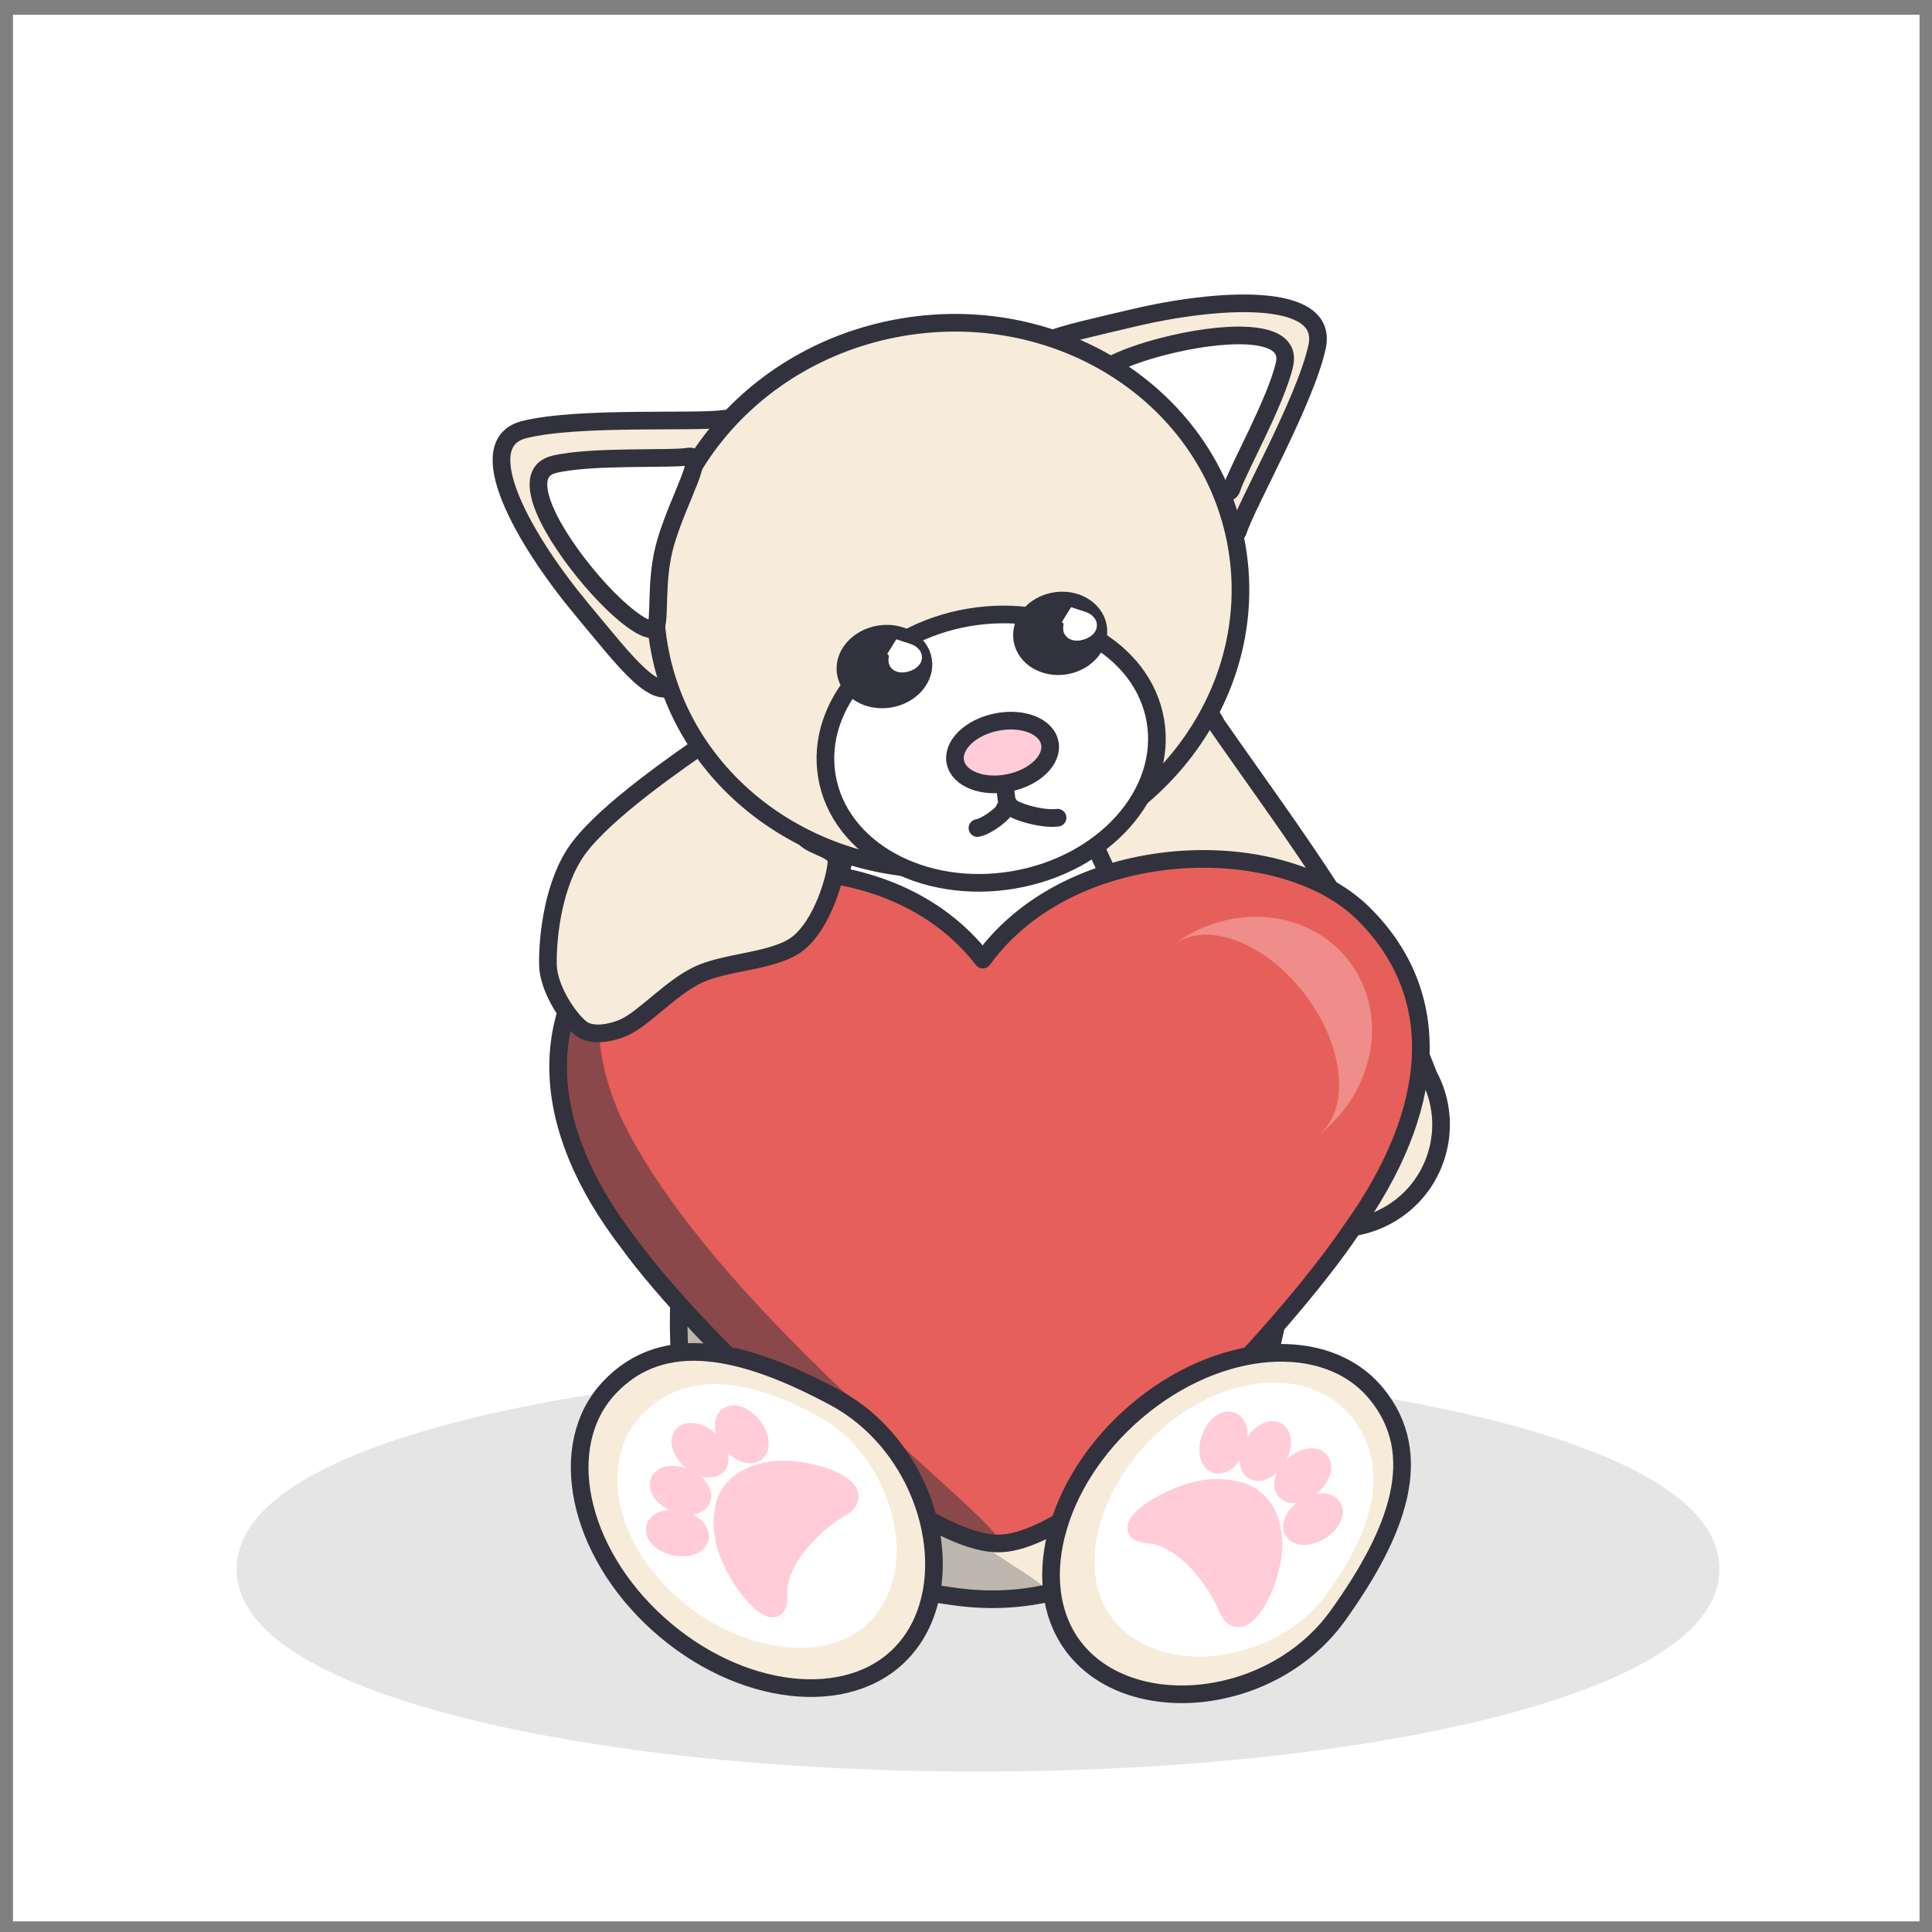 <?xml version="1.0" encoding="UTF-8" standalone="no"?>
<svg version="1.1" xmlns="http://www.w3.org/2000/svg" xmlns:xlink="http://www.w3.org/1999/xlink" xmlns:i="http://ns.adobe.com/AdobeIllustrator/10.0/" width="364.8" height="364.8">
	<rect width="100%" height="100%" fill="#808080" stroke="none"/>
	<g id="dp_dp001" transform="matrix(1,0,0,1,-7673.96,-2504.36)">
		<path id="dp_path002" fill="white" fill-rule="evenodd" d="M 7676.41,2507.15 L 8036.41,2507.15 L 8036.41,2867.15 L 7676.41,2867.15 Z "/>
		<path id="dp_path003" fill="#e5e5e5" fill-rule="evenodd" stroke="#e5e5e5" stroke-width="8" d="M 7858.63,2766.37 C 7933.74,2766.37 7994.63,2781.71 7994.63,2800.62 C 7994.63,2819.54 7933.74,2834.87 7858.63,2834.87 C 7783.52,2834.87 7722.63,2819.54 7722.63,2800.62 C 7722.63,2781.71 7783.52,2766.37 7858.63,2766.37 Z "/>
		<path id="dp_path004" fill="#f7ebda" fill-rule="evenodd" stroke="#31323d" stroke-width="3.333" d="M 7822.86,2663.52 C 7784.55,2773.54 7801.71,2798.66 7854.41,2805.85 S 7941.24,2737.69 7894.79,2670.27 C 7867.31,2669.08 7850.25,2664.71 7822.86,2663.52 Z "/>
		<path id="dp_path005" fill="#31323d" fill-rule="evenodd" fill-opacity="0.282" d="M 7824.36,2709.5 C 7785.41,2753.79 7803.21,2802.38 7847.49,2805.06 S 7866.17,2805.89 7842.66,2782.24 C 7814.73,2781.76 7852.2,2709.97 7824.36,2709.5 Z "/>
		<path id="dp_path006" fill="white" fill-rule="evenodd" stroke="#31323d" stroke-width="3.333" d="M 7834.13,2664.18 C 7805.45,2755.96 7838.84,2780.55 7860.69,2782.67 S 7932.79,2753.61 7897.54,2658.01 C 7874.57,2656.45 7857.03,2665.73 7834.13,2664.18 Z "/>
		<path id="dp_path007" fill="#f7ebda" fill-rule="evenodd" stroke="#31323d" stroke-width="3.333" d="M 7876.89,2655.7 C 7871.74,2646.18 7871.51,2637.95 7881.02,2632.79 C 7890.54,2627.64 7898.57,2631.71 7903.73,2641.23 C 7918.02,2661.78 7934.46,2683.08 7943.69,2707.38 C 7948.85,2716.9 7945.31,2728.8 7935.79,2733.95 C 7926.27,2739.1 7914.38,2735.56 7909.22,2726.05 Z "/>
		<path id="dp_path008" fill="#e75f5a" fill-rule="evenodd" stroke="#31323d" stroke-width="3.333" stroke-linejoin="round" stroke-linecap="round" d="M 7859.54,2685.55 C 7876.21,2662.46 7915.79,2661.47 7931.35,2676.82 S 7945.56,2713.83 7928.89,2736.92 C 7917.24,2754.22 7879.99,2795.01 7862.98,2795.79 S 7804.88,2756.07 7792.7,2739.15 C 7775.31,2716.62 7775.41,2695.4 7790.07,2680.39 S 7842.16,2663.01 7859.54,2685.55 Z "/>
		<path id="dp_path009" fill="#31323d" fill-rule="evenodd" fill-opacity="0.502" d="M 7862.98,2795.79 C 7863.89,2800.9 7804.24,2761.22 7792.7,2739.15 C 7768.59,2706.93 7786.57,2684.17 7790.07,2680.39 S 7779.49,2693.89 7792.9,2718.72 C 7811.94,2753.99 7862.07,2790.69 7862.98,2795.79 Z "/>
		<path id="dp_path010" fill="#f7ebda" fill-rule="evenodd" stroke="#31323d" stroke-width="3.333" d="M 7808.74,2643.49 C 7813.19,2648.56 7822.1,2658.69 7825.97,2662.62 C 7827.68,2664.37 7832.06,2664.73 7831.91,2667.11 C 7831.71,2670.41 7829.13,2678.85 7824.75,2682.41 C 7820.38,2685.97 7811.14,2685.82 7805.66,2688.47 C 7800.52,2690.96 7795.56,2696.64 7791.89,2698.31 C 7789.39,2699.45 7785.64,2700.16 7783.6,2698.5 C 7781.19,2696.53 7777.49,2690.96 7777.42,2686.5 C 7777.33,2680.87 7778.53,2670.96 7783.07,2664.71 C 7788.29,2657.55 7801.92,2648.18 7808.74,2643.49 Z "/>
		<path id="dp_path011" fill="#f7ebda" fill-rule="evenodd" stroke="#31323d" stroke-width="3.333" stroke-linejoin="round" stroke-linecap="round" d="M 7922.65,2569.85 C 7920.38,2580.23 7909.24,2599.68 7907.72,2604.65 S 7869.64,2579.65 7867.18,2574.47 S 7874.63,2567.58 7887.56,2564.48 C 7903.72,2560.61 7924.97,2559.26 7922.65,2569.85 Z "/>
		<path id="dp_path012" fill="white" fill-rule="evenodd" stroke="#31323d" stroke-width="3.333" stroke-linejoin="round" stroke-linecap="round" d="M 7916.51,2573.11 C 7914.96,2580.07 7907.6,2593.16 7906.57,2596.5 S 7900.57,2591.67 7894.11,2585.63 C 7888.51,2580.4 7881.12,2578.15 7880.39,2576.55 S 7885.29,2571.89 7893.71,2569.74 C 7904.25,2567.04 7918.08,2566.01 7916.51,2573.11 Z "/>
		<path id="dp_path013" fill="#f7ebda" fill-rule="evenodd" stroke="#31323d" stroke-width="3.333" stroke-linejoin="round" stroke-linecap="round" d="M 7772.97,2585.47 C 7783.29,2582.91 7805.66,2584.26 7810.79,2583.42 S 7805.27,2628.64 7801.73,2633.14 S 7792.24,2629.52 7783.73,2619.31 C 7773.09,2606.54 7762.46,2588.09 7772.97,2585.47 Z "/>
		<path id="dp_path014" fill="#f7ebda" fill-rule="evenodd" stroke="#31323d" stroke-width="3.333" d="M 7844.29,2566.15 C 7874.43,2561.03 7902.73,2579.6 7907.5,2607.64 C 7912.27,2635.69 7891.7,2662.57 7861.56,2667.7 C 7831.42,2672.82 7803.12,2654.24 7798.36,2626.2 C 7793.59,2598.16 7814.16,2571.28 7844.29,2566.15 Z "/>
		<path id="dp_path015" fill="white" fill-rule="evenodd" stroke="#31323d" stroke-width="3.333" d="M 7856.9,2620.94 C 7874.02,2618.03 7889.79,2626.76 7892.12,2640.45 C 7894.45,2654.13 7882.45,2667.59 7865.32,2670.5 C 7848.2,2673.41 7832.43,2664.68 7830.1,2650.99 C 7827.77,2637.31 7839.77,2623.85 7856.9,2620.94 Z "/>
		<path id="dp_path016" fill="#31323d" fill-rule="evenodd" stroke="#31323d" stroke-width="3.333" d="M 7839.92,2624.14 C 7843.95,2623.45 7847.68,2625.62 7848.25,2628.98 C 7848.82,2632.34 7846.02,2635.61 7841.99,2636.3 C 7837.96,2636.98 7834.23,2634.82 7833.66,2631.46 C 7833.09,2628.1 7835.89,2624.83 7839.92,2624.14 Z "/>
		<path id="dp_path017" fill="#31323d" fill-rule="evenodd" stroke="#31323d" stroke-width="3.333" d="M 7873.11,2617.87 C 7877.06,2617.2 7880.72,2619.38 7881.29,2622.74 C 7881.86,2626.09 7879.13,2629.36 7875.18,2630.03 C 7871.23,2630.7 7867.57,2628.52 7867,2625.17 C 7866.43,2621.81 7869.17,2618.54 7873.11,2617.87 Z "/>
		<path id="dp_path018" fill="white" fill-rule="evenodd" stroke="#31323d" stroke-width="3.333" stroke-linejoin="round" stroke-linecap="round" d="M 7778.55,2592.05 C 7785.48,2590.35 7800.48,2591.15 7803.92,2590.58 S 7802.26,2598.11 7799.71,2606.58 C 7797.51,2613.91 7798.77,2621.53 7797.66,2622.89 S 7791.31,2620.58 7785.64,2613.98 C 7778.55,2605.73 7771.49,2593.79 7778.55,2592.05 Z "/>
		<path id="dp_path019" fill="none" fill-rule="evenodd" stroke="#31323d" stroke-width="3.333" stroke-linejoin="round" stroke-linecap="round" d="M 7864.11,2656 C 7863.8,2653.55 7863.17,2648.65 7863.17,2648.65"/>
		<path id="dp_path020" fill="none" fill-rule="evenodd" stroke="#31323d" stroke-width="3.333" stroke-linejoin="round" stroke-linecap="round" d="M 7873.65,2658.76 C 7870.8,2659.18 7864.67,2657.43 7864.47,2656.25"/>
		<path id="dp_path021" fill="none" fill-rule="evenodd" stroke="#31323d" stroke-width="3.333" stroke-linejoin="round" stroke-linecap="round" d="M 7858.52,2660.71 C 7860.39,2660.39 7863.78,2657.72 7863.66,2657.02"/>
		<path id="dp_path022" fill="#ffccd8" fill-rule="evenodd" stroke="#31323d" stroke-width="3.333" d="M 7862.1,2640.71 C 7867.03,2639.71 7871.54,2641.47 7872.18,2644.64 C 7872.83,2647.81 7869.36,2651.19 7864.43,2652.19 C 7859.51,2653.19 7855,2651.43 7854.35,2648.26 C 7853.71,2645.08 7857.18,2641.7 7862.1,2640.71 Z "/>
		<path id="dp_path023" fill="white" fill-rule="evenodd" stroke="white" stroke-width="3.333" d="M 7875.66,2620.6 C 7878.17,2621.48 7878.78,2621.48 7879.21,2622.01 C 7880.31,2623.21 7876.15,2624.49 7876.39,2622.87 C 7876.45,2622.19 7876.95,2621.86 7875.66,2620.6 Z "/>
		<path id="dp_path024" fill="white" fill-rule="evenodd" stroke="white" stroke-width="3.333" d="M 7875.66,2620.6 C 7878.17,2621.48 7878.78,2621.48 7879.21,2622.01 C 7880.31,2623.21 7876.15,2624.49 7876.39,2622.87 C 7876.45,2622.19 7876.95,2621.86 7875.66,2620.6 Z "/>
		<path id="dp_path025" fill="white" fill-rule="evenodd" stroke="white" stroke-width="3.333" d="M 7842.66,2626.64 C 7845.17,2627.52 7845.77,2627.52 7846.2,2628.05 C 7847.3,2629.25 7843.14,2630.52 7843.39,2628.91 C 7843.45,2628.23 7843.94,2627.9 7842.66,2626.64 Z "/>
		<path id="dp_path026" fill="#f7ebda" fill-rule="evenodd" stroke="#31323d" stroke-width="3.333" d="M 7933.85,2767.52 C 7943.29,2779.02 7937.93,2793.61 7926.57,2809.43 C 7914.38,2826.42 7888.11,2829.15 7877.19,2815.95 C 7867.71,2804.49 7872.79,2784.29 7888.43,2770.91 C 7904.08,2757.54 7924.41,2756.02 7933.85,2767.52 Z "/>
		<path id="dp_path027" fill="white" fill-rule="evenodd" stroke="white" stroke-width="3.333" d="M 7927.9,2773.01 C 7934.89,2781.81 7931.43,2793.29 7922.59,2805.02 C 7914.61,2815.61 7895.27,2819.77 7886.12,2809.91 C 7878.48,2801.66 7882.81,2785.71 7894.35,2775.52 C 7905.88,2765.33 7920.9,2764.21 7927.9,2773.01 Z "/>
		<path id="dp_path028" fill="#ffccd8" fill-rule="evenodd" stroke="#ffccd8" stroke-width="3.333" d="M 7902.72,2785.33 C 7910.08,2784.98 7914.06,2788.36 7914.4,2795.44 C 7914.74,2802.52 7908.5,2814.75 7905.66,2807.9 C 7903.73,2803.23 7897.96,2794.71 7890.65,2794.08 C 7883.65,2793.49 7895.37,2785.69 7902.72,2785.33 Z "/>
		<path id="dp_path029" fill="#ffccd8" fill-rule="evenodd" stroke="#ffccd8" stroke-width="3.333" d="M 7906.49,2772.63 C 7907.84,2773.13 7908.27,2775.37 7907.44,2777.64 C 7906.61,2779.9 7904.83,2781.33 7903.47,2780.84 C 7902.11,2780.34 7901.69,2778.1 7902.52,2775.83 C 7903.35,2773.57 7905.13,2772.13 7906.49,2772.63 Z "/>
		<path id="dp_path030" fill="#ffccd8" fill-rule="evenodd" stroke="#ffccd8" stroke-width="3.333" d="M 7915.13,2774.6 C 7916.37,2775.34 7916.37,2777.62 7915.13,2779.69 C 7913.89,2781.76 7911.88,2782.84 7910.64,2782.09 C 7909.4,2781.35 7909.39,2779.07 7910.63,2777 C 7911.87,2774.93 7913.88,2773.85 7915.13,2774.6 Z "/>
		<path id="dp_path031" fill="#ffccd8" fill-rule="evenodd" stroke="#ffccd8" stroke-width="3.333" d="M 7923.21,2780.1 C 7924.17,2781.18 7923.48,2783.36 7921.67,2784.96 C 7919.86,2786.55 7917.62,2786.97 7916.66,2785.89 C 7915.7,2784.8 7916.39,2782.63 7918.2,2781.03 C 7920.01,2779.43 7922.25,2779.01 7923.21,2780.1 Z "/>
		<path id="dp_path032" fill="#ffccd8" fill-rule="evenodd" stroke="#ffccd8" stroke-width="3.333" d="M 7925.6,2788.94 C 7926.36,2790.17 7925.29,2792.19 7923.23,2793.45 C 7921.17,2794.7 7918.89,2794.71 7918.14,2793.48 C 7917.39,2792.24 7918.45,2790.22 7920.51,2788.97 C 7922.57,2787.71 7924.85,2787.7 7925.6,2788.94 Z "/>
		<path id="dp_path033" fill="#f7ebda" fill-rule="evenodd" stroke="#31323d" stroke-width="3.333" d="M 7788.99,2766.39 C 7799.17,2755.54 7814.33,2758.96 7831.49,2768.18 C 7849.92,2778.06 7856.03,2803.75 7844.35,2816.29 C 7834.22,2827.18 7813.53,2824.76 7798.24,2810.98 C 7782.95,2797.2 7778.81,2777.24 7788.99,2766.39 Z "/>
		<path id="dp_path034" fill="white" fill-rule="evenodd" stroke="white" stroke-width="3.333" d="M 7796.45,2772.54 C 7804.14,2764.6 7815.78,2766.51 7828.34,2773.64 C 7839.69,2780.07 7846.21,2798.4 7837.76,2808.57 C 7830.69,2817.08 7814.58,2814.89 7803.18,2804.94 C 7791.77,2794.99 7788.76,2780.49 7796.45,2772.54 Z "/>
		<path id="dp_path035" fill="#ffccd8" fill-rule="evenodd" stroke="#ffccd8" stroke-width="3.333" d="M 7810.69,2794.94 C 7809.38,2787.7 7812.22,2783.31 7819.2,2782.05 C 7826.17,2780.79 7839.11,2785.4 7832.68,2789.1 C 7828.31,2791.63 7820.6,2798.45 7820.93,2805.78 C 7821.25,2812.8 7811.99,2802.19 7810.69,2794.94 Z "/>
		<path id="dp_path036" fill="#ffccd8" fill-rule="evenodd" stroke="#ffccd8" stroke-width="3.333" d="M 7797.61,2792.86 C 7797.93,2791.45 7800.09,2790.73 7802.45,2791.27 C 7804.8,2791.8 7806.45,2793.37 7806.13,2794.78 C 7805.81,2796.2 7803.65,2796.91 7801.29,2796.38 C 7798.94,2795.85 7797.29,2794.27 7797.61,2792.86 Z "/>
		<path id="dp_path037" fill="#ffccd8" fill-rule="evenodd" stroke="#ffccd8" stroke-width="3.333" d="M 7798.43,2784.04 C 7799.01,2782.71 7801.27,2782.41 7803.48,2783.37 C 7805.7,2784.33 7807.02,2786.19 7806.45,2787.51 C 7805.87,2788.84 7803.61,2789.14 7801.4,2788.18 C 7799.19,2787.22 7797.86,2785.37 7798.43,2784.04 Z "/>
		<path id="dp_path038" fill="#ffccd8" fill-rule="evenodd" stroke="#ffccd8" stroke-width="3.333" d="M 7802.84,2775.31 C 7803.79,2774.21 7806.04,2774.62 7807.86,2776.2 C 7809.68,2777.79 7810.38,2779.96 7809.43,2781.05 C 7808.48,2782.14 7806.23,2781.74 7804.41,2780.15 C 7802.59,2778.57 7801.89,2776.4 7802.84,2775.31 Z "/>
		<path id="dp_path039" fill="#ffccd8" fill-rule="evenodd" stroke="#ffccd8" stroke-width="3.333" d="M 7811.3,2771.79 C 7812.43,2770.88 7814.57,2771.67 7816.08,2773.55 C 7817.59,2775.44 7817.9,2777.7 7816.77,2778.6 C 7815.64,2779.51 7813.5,2778.72 7811.99,2776.84 C 7810.48,2774.95 7810.17,2772.69 7811.3,2771.79 Z "/>
		<path id="dp_path040" fill="white" fill-rule="evenodd" fill-opacity="0.29" d="M 7895.45,2682.8 C 7906.34,2674.59 7921.27,2676.01 7928.79,2685.97 C 7936.3,2695.94 7933.56,2710.68 7922.66,2718.89 C 7928.96,2714.15 7927.98,2702.22 7920.46,2692.25 C 7912.94,2682.28 7901.75,2678.05 7895.45,2682.8 Z "/>
	</g>
</svg>